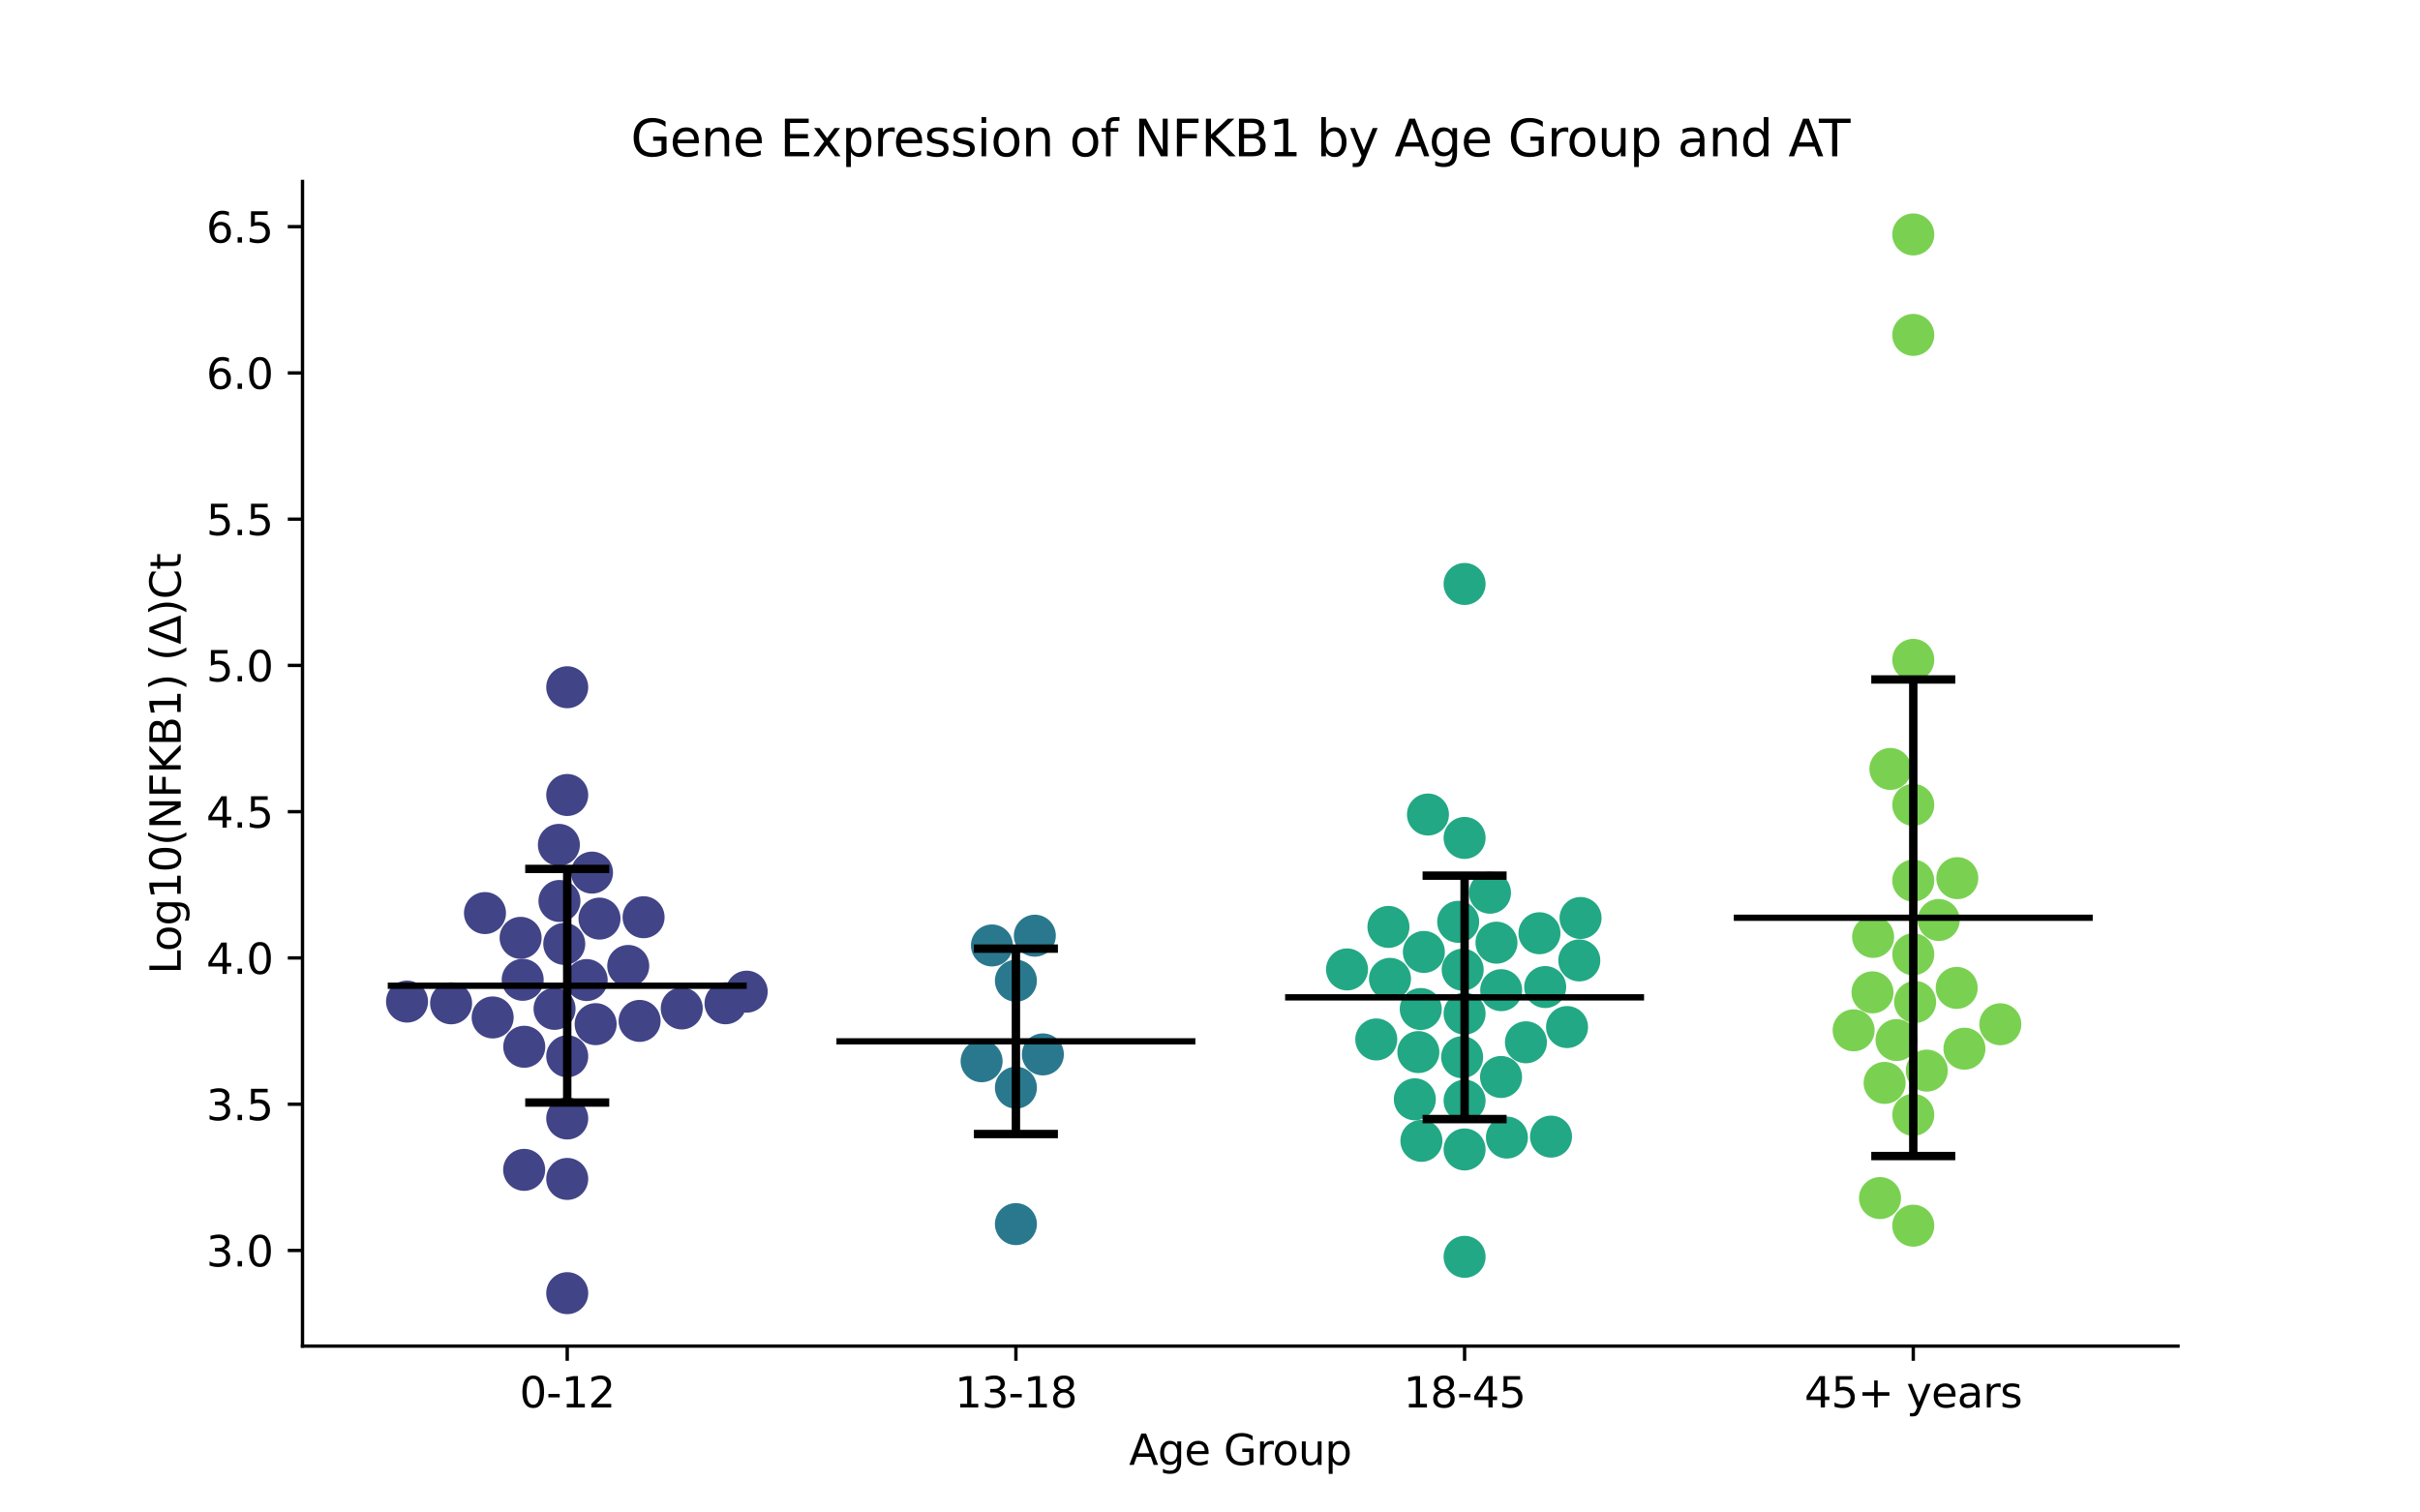 <?xml version="1.0" encoding="utf-8" standalone="no"?>
<!DOCTYPE svg PUBLIC "-//W3C//DTD SVG 1.1//EN"
  "http://www.w3.org/Graphics/SVG/1.1/DTD/svg11.dtd">
<svg xmlns:xlink="http://www.w3.org/1999/xlink" width="576pt" height="360pt" viewBox="0 0 576 360" xmlns="http://www.w3.org/2000/svg" version="1.1">
 <defs>
  <style type="text/css">*{stroke-linejoin: round; stroke-linecap: butt}</style>
 </defs>
 <g id="figure_1">
  <g id="patch_1">
   <path d="M 0 360 
L 576 360 
L 576 0 
L 0 0 
z
" style="fill: #ffffff"/>
  </g>
  <g id="axes_1">
   <g id="patch_2">
    <path d="M 72 320.4 
L 518.4 320.4 
L 518.4 43.2 
L 72 43.2 
z
" style="fill: #ffffff"/>
   </g>
   <g id="PathCollection_1">
    <defs>
     <path id="C0_0_20eaa91fd9" d="M 0 5 
C 1.326 5 2.598 4.473 3.536 3.536 
C 4.473 2.598 5 1.326 5 -0 
C 5 -1.326 4.473 -2.598 3.536 -3.536 
C 2.598 -4.473 1.326 -5 0 -5 
C -1.326 -5 -2.598 -4.473 -3.536 -3.536 
C -4.473 -2.598 -5 -1.326 -5 0 
C -5 1.326 -4.473 2.598 -3.536 3.536 
C -2.598 4.473 -1.326 5 0 5 
z
"/>
    </defs>
    <g clip-path="url(#p03904c9d58)">
     <use xlink:href="#C0_0_20eaa91fd9" x="135.009" y="307.8" style="fill: #414487"/>
    </g>
    <g clip-path="url(#p03904c9d58)">
     <use xlink:href="#C0_0_20eaa91fd9" x="140.905" y="207.7" style="fill: #414487"/>
    </g>
    <g clip-path="url(#p03904c9d58)">
     <use xlink:href="#C0_0_20eaa91fd9" x="115.432" y="217.329" style="fill: #414487"/>
    </g>
    <g clip-path="url(#p03904c9d58)">
     <use xlink:href="#C0_0_20eaa91fd9" x="124.408" y="233.213" style="fill: #414487"/>
    </g>
    <g clip-path="url(#p03904c9d58)">
     <use xlink:href="#C0_0_20eaa91fd9" x="96.881" y="238.395" style="fill: #414487"/>
    </g>
    <g clip-path="url(#p03904c9d58)">
     <use xlink:href="#C0_0_20eaa91fd9" x="172.689" y="238.799" style="fill: #414487"/>
    </g>
    <g clip-path="url(#p03904c9d58)">
     <use xlink:href="#C0_0_20eaa91fd9" x="135.009" y="163.577" style="fill: #414487"/>
    </g>
    <g clip-path="url(#p03904c9d58)">
     <use xlink:href="#C0_0_20eaa91fd9" x="131.992" y="240.129" style="fill: #414487"/>
    </g>
    <g clip-path="url(#p03904c9d58)">
     <use xlink:href="#C0_0_20eaa91fd9" x="141.773" y="243.768" style="fill: #414487"/>
    </g>
    <g clip-path="url(#p03904c9d58)">
     <use xlink:href="#C0_0_20eaa91fd9" x="162.269" y="240.031" style="fill: #414487"/>
    </g>
    <g clip-path="url(#p03904c9d58)">
     <use xlink:href="#C0_0_20eaa91fd9" x="124.782" y="249.149" style="fill: #414487"/>
    </g>
    <g clip-path="url(#p03904c9d58)">
     <use xlink:href="#C0_0_20eaa91fd9" x="142.691" y="218.645" style="fill: #414487"/>
    </g>
    <g clip-path="url(#p03904c9d58)">
     <use xlink:href="#C0_0_20eaa91fd9" x="177.726" y="236.037" style="fill: #414487"/>
    </g>
    <g clip-path="url(#p03904c9d58)">
     <use xlink:href="#C0_0_20eaa91fd9" x="135.009" y="266.221" style="fill: #414487"/>
    </g>
    <g clip-path="url(#p03904c9d58)">
     <use xlink:href="#C0_0_20eaa91fd9" x="124.756" y="278.448" style="fill: #414487"/>
    </g>
    <g clip-path="url(#p03904c9d58)">
     <use xlink:href="#C0_0_20eaa91fd9" x="139.638" y="233.274" style="fill: #414487"/>
    </g>
    <g clip-path="url(#p03904c9d58)">
     <use xlink:href="#C0_0_20eaa91fd9" x="133.159" y="214.451" style="fill: #414487"/>
    </g>
    <g clip-path="url(#p03904c9d58)">
     <use xlink:href="#C0_0_20eaa91fd9" x="117.26" y="242.172" style="fill: #414487"/>
    </g>
    <g clip-path="url(#p03904c9d58)">
     <use xlink:href="#C0_0_20eaa91fd9" x="135.009" y="251.416" style="fill: #414487"/>
    </g>
    <g clip-path="url(#p03904c9d58)">
     <use xlink:href="#C0_0_20eaa91fd9" x="107.372" y="238.808" style="fill: #414487"/>
    </g>
    <g clip-path="url(#p03904c9d58)">
     <use xlink:href="#C0_0_20eaa91fd9" x="149.528" y="229.916" style="fill: #414487"/>
    </g>
    <g clip-path="url(#p03904c9d58)">
     <use xlink:href="#C0_0_20eaa91fd9" x="123.912" y="223.225" style="fill: #414487"/>
    </g>
    <g clip-path="url(#p03904c9d58)">
     <use xlink:href="#C0_0_20eaa91fd9" x="135.009" y="189.224" style="fill: #414487"/>
    </g>
    <g clip-path="url(#p03904c9d58)">
     <use xlink:href="#C0_0_20eaa91fd9" x="133.021" y="201.095" style="fill: #414487"/>
    </g>
    <g clip-path="url(#p03904c9d58)">
     <use xlink:href="#C0_0_20eaa91fd9" x="152.241" y="242.996" style="fill: #414487"/>
    </g>
    <g clip-path="url(#p03904c9d58)">
     <use xlink:href="#C0_0_20eaa91fd9" x="153.185" y="218.313" style="fill: #414487"/>
    </g>
    <g clip-path="url(#p03904c9d58)">
     <use xlink:href="#C0_0_20eaa91fd9" x="134.303" y="224.661" style="fill: #414487"/>
    </g>
    <g clip-path="url(#p03904c9d58)">
     <use xlink:href="#C0_0_20eaa91fd9" x="135.009" y="280.608" style="fill: #414487"/>
    </g>
   </g>
   <g id="PathCollection_2">
    <defs>
     <path id="C1_0_eda1f1246c" d="M 0 5 
C 1.326 5 2.598 4.473 3.536 3.536 
C 4.473 2.598 5 1.326 5 -0 
C 5 -1.326 4.473 -2.598 3.536 -3.536 
C 2.598 -4.473 1.326 -5 0 -5 
C -1.326 -5 -2.598 -4.473 -3.536 -3.536 
C -4.473 -2.598 -5 -1.326 -5 0 
C -5 1.326 -4.473 2.598 -3.536 3.536 
C -2.598 4.473 -1.326 5 0 5 
z
"/>
    </defs>
    <g clip-path="url(#p03904c9d58)">
     <use xlink:href="#C1_0_eda1f1246c" x="241.803" y="291.36" style="fill: #2a788e"/>
    </g>
    <g clip-path="url(#p03904c9d58)">
     <use xlink:href="#C1_0_eda1f1246c" x="248.221" y="250.968" style="fill: #2a788e"/>
    </g>
    <g clip-path="url(#p03904c9d58)">
     <use xlink:href="#C1_0_eda1f1246c" x="246.308" y="222.714" style="fill: #2a788e"/>
    </g>
    <g clip-path="url(#p03904c9d58)">
     <use xlink:href="#C1_0_eda1f1246c" x="241.803" y="233.43" style="fill: #2a788e"/>
    </g>
    <g clip-path="url(#p03904c9d58)">
     <use xlink:href="#C1_0_eda1f1246c" x="233.639" y="252.595" style="fill: #2a788e"/>
    </g>
    <g clip-path="url(#p03904c9d58)">
     <use xlink:href="#C1_0_eda1f1246c" x="241.803" y="258.883" style="fill: #2a788e"/>
    </g>
    <g clip-path="url(#p03904c9d58)">
     <use xlink:href="#C1_0_eda1f1246c" x="236.095" y="225.037" style="fill: #2a788e"/>
    </g>
   </g>
   <g id="PathCollection_3">
    <defs>
     <path id="C2_0_57bf524d36" d="M 0 5 
C 1.326 5 2.598 4.473 3.536 3.536 
C 4.473 2.598 5 1.326 5 -0 
C 5 -1.326 4.473 -2.598 3.536 -3.536 
C 2.598 -4.473 1.326 -5 0 -5 
C -1.326 -5 -2.598 -4.473 -3.536 -3.536 
C -4.473 -2.598 -5 -1.326 -5 0 
C -5 1.326 -4.473 2.598 -3.536 3.536 
C -2.598 4.473 -1.326 5 0 5 
z
"/>
    </defs>
    <g clip-path="url(#p03904c9d58)">
     <use xlink:href="#C2_0_57bf524d36" x="348.597" y="261.976" style="fill: #22a884"/>
    </g>
    <g clip-path="url(#p03904c9d58)">
     <use xlink:href="#C2_0_57bf524d36" x="358.67" y="270.763" style="fill: #22a884"/>
    </g>
    <g clip-path="url(#p03904c9d58)">
     <use xlink:href="#C2_0_57bf524d36" x="356.185" y="224.376" style="fill: #22a884"/>
    </g>
    <g clip-path="url(#p03904c9d58)">
     <use xlink:href="#C2_0_57bf524d36" x="363.197" y="248.086" style="fill: #22a884"/>
    </g>
    <g clip-path="url(#p03904c9d58)">
     <use xlink:href="#C2_0_57bf524d36" x="348.597" y="241.263" style="fill: #22a884"/>
    </g>
    <g clip-path="url(#p03904c9d58)">
     <use xlink:href="#C2_0_57bf524d36" x="354.641" y="212.485" style="fill: #22a884"/>
    </g>
    <g clip-path="url(#p03904c9d58)">
     <use xlink:href="#C2_0_57bf524d36" x="376.2" y="218.498" style="fill: #22a884"/>
    </g>
    <g clip-path="url(#p03904c9d58)">
     <use xlink:href="#C2_0_57bf524d36" x="338.161" y="240.161" style="fill: #22a884"/>
    </g>
    <g clip-path="url(#p03904c9d58)">
     <use xlink:href="#C2_0_57bf524d36" x="367.78" y="234.937" style="fill: #22a884"/>
    </g>
    <g clip-path="url(#p03904c9d58)">
     <use xlink:href="#C2_0_57bf524d36" x="366.417" y="222.13" style="fill: #22a884"/>
    </g>
    <g clip-path="url(#p03904c9d58)">
     <use xlink:href="#C2_0_57bf524d36" x="348.01" y="251.633" style="fill: #22a884"/>
    </g>
    <g clip-path="url(#p03904c9d58)">
     <use xlink:href="#C2_0_57bf524d36" x="336.753" y="261.656" style="fill: #22a884"/>
    </g>
    <g clip-path="url(#p03904c9d58)">
     <use xlink:href="#C2_0_57bf524d36" x="348.142" y="230.804" style="fill: #22a884"/>
    </g>
    <g clip-path="url(#p03904c9d58)">
     <use xlink:href="#C2_0_57bf524d36" x="338.318" y="271.544" style="fill: #22a884"/>
    </g>
    <g clip-path="url(#p03904c9d58)">
     <use xlink:href="#C2_0_57bf524d36" x="348.597" y="138.995" style="fill: #22a884"/>
    </g>
    <g clip-path="url(#p03904c9d58)">
     <use xlink:href="#C2_0_57bf524d36" x="348.597" y="299.151" style="fill: #22a884"/>
    </g>
    <g clip-path="url(#p03904c9d58)">
     <use xlink:href="#C2_0_57bf524d36" x="357.309" y="235.681" style="fill: #22a884"/>
    </g>
    <g clip-path="url(#p03904c9d58)">
     <use xlink:href="#C2_0_57bf524d36" x="327.574" y="247.41" style="fill: #22a884"/>
    </g>
    <g clip-path="url(#p03904c9d58)">
     <use xlink:href="#C2_0_57bf524d36" x="372.982" y="244.461" style="fill: #22a884"/>
    </g>
    <g clip-path="url(#p03904c9d58)">
     <use xlink:href="#C2_0_57bf524d36" x="330.844" y="232.989" style="fill: #22a884"/>
    </g>
    <g clip-path="url(#p03904c9d58)">
     <use xlink:href="#C2_0_57bf524d36" x="348.597" y="273.587" style="fill: #22a884"/>
    </g>
    <g clip-path="url(#p03904c9d58)">
     <use xlink:href="#C2_0_57bf524d36" x="338.904" y="226.58" style="fill: #22a884"/>
    </g>
    <g clip-path="url(#p03904c9d58)">
     <use xlink:href="#C2_0_57bf524d36" x="369.167" y="270.535" style="fill: #22a884"/>
    </g>
    <g clip-path="url(#p03904c9d58)">
     <use xlink:href="#C2_0_57bf524d36" x="348.597" y="199.443" style="fill: #22a884"/>
    </g>
    <g clip-path="url(#p03904c9d58)">
     <use xlink:href="#C2_0_57bf524d36" x="339.877" y="193.873" style="fill: #22a884"/>
    </g>
    <g clip-path="url(#p03904c9d58)">
     <use xlink:href="#C2_0_57bf524d36" x="375.901" y="228.598" style="fill: #22a884"/>
    </g>
    <g clip-path="url(#p03904c9d58)">
     <use xlink:href="#C2_0_57bf524d36" x="320.613" y="230.74" style="fill: #22a884"/>
    </g>
    <g clip-path="url(#p03904c9d58)">
     <use xlink:href="#C2_0_57bf524d36" x="330.471" y="220.622" style="fill: #22a884"/>
    </g>
    <g clip-path="url(#p03904c9d58)">
     <use xlink:href="#C2_0_57bf524d36" x="337.588" y="250.416" style="fill: #22a884"/>
    </g>
    <g clip-path="url(#p03904c9d58)">
     <use xlink:href="#C2_0_57bf524d36" x="357.273" y="256.343" style="fill: #22a884"/>
    </g>
    <g clip-path="url(#p03904c9d58)">
     <use xlink:href="#C2_0_57bf524d36" x="347.07" y="219.413" style="fill: #22a884"/>
    </g>
   </g>
   <g id="PathCollection_4">
    <defs>
     <path id="C3_0_f634f82626" d="M 0 5 
C 1.326 5 2.598 4.473 3.536 3.536 
C 4.473 2.598 5 1.326 5 -0 
C 5 -1.326 4.473 -2.598 3.536 -3.536 
C 2.598 -4.473 1.326 -5 0 -5 
C -1.326 -5 -2.598 -4.473 -3.536 -3.536 
C -4.473 -2.598 -5 -1.326 -5 0 
C -5 1.326 -4.473 2.598 -3.536 3.536 
C -2.598 4.473 -1.326 5 0 5 
z
"/>
    </defs>
    <g clip-path="url(#p03904c9d58)">
     <use xlink:href="#C3_0_f634f82626" x="458.613" y="254.828" style="fill: #7ad151"/>
    </g>
    <g clip-path="url(#p03904c9d58)">
     <use xlink:href="#C3_0_f634f82626" x="445.687" y="236.199" style="fill: #7ad151"/>
    </g>
    <g clip-path="url(#p03904c9d58)">
     <use xlink:href="#C3_0_f634f82626" x="455.391" y="265.353" style="fill: #7ad151"/>
    </g>
    <g clip-path="url(#p03904c9d58)">
     <use xlink:href="#C3_0_f634f82626" x="455.391" y="227.141" style="fill: #7ad151"/>
    </g>
    <g clip-path="url(#p03904c9d58)">
     <use xlink:href="#C3_0_f634f82626" x="455.391" y="209.608" style="fill: #7ad151"/>
    </g>
    <g clip-path="url(#p03904c9d58)">
     <use xlink:href="#C3_0_f634f82626" x="465.725" y="235.138" style="fill: #7ad151"/>
    </g>
    <g clip-path="url(#p03904c9d58)">
     <use xlink:href="#C3_0_f634f82626" x="441.192" y="245.237" style="fill: #7ad151"/>
    </g>
    <g clip-path="url(#p03904c9d58)">
     <use xlink:href="#C3_0_f634f82626" x="451.407" y="247.555" style="fill: #7ad151"/>
    </g>
    <g clip-path="url(#p03904c9d58)">
     <use xlink:href="#C3_0_f634f82626" x="447.472" y="285.169" style="fill: #7ad151"/>
    </g>
    <g clip-path="url(#p03904c9d58)">
     <use xlink:href="#C3_0_f634f82626" x="465.873" y="209.016" style="fill: #7ad151"/>
    </g>
    <g clip-path="url(#p03904c9d58)">
     <use xlink:href="#C3_0_f634f82626" x="455.391" y="79.712" style="fill: #7ad151"/>
    </g>
    <g clip-path="url(#p03904c9d58)">
     <use xlink:href="#C3_0_f634f82626" x="455.391" y="55.8" style="fill: #7ad151"/>
    </g>
    <g clip-path="url(#p03904c9d58)">
     <use xlink:href="#C3_0_f634f82626" x="455.391" y="291.735" style="fill: #7ad151"/>
    </g>
    <g clip-path="url(#p03904c9d58)">
     <use xlink:href="#C3_0_f634f82626" x="461.452" y="218.975" style="fill: #7ad151"/>
    </g>
    <g clip-path="url(#p03904c9d58)">
     <use xlink:href="#C3_0_f634f82626" x="445.835" y="222.999" style="fill: #7ad151"/>
    </g>
    <g clip-path="url(#p03904c9d58)">
     <use xlink:href="#C3_0_f634f82626" x="455.831" y="238.486" style="fill: #7ad151"/>
    </g>
    <g clip-path="url(#p03904c9d58)">
     <use xlink:href="#C3_0_f634f82626" x="448.571" y="257.75" style="fill: #7ad151"/>
    </g>
    <g clip-path="url(#p03904c9d58)">
     <use xlink:href="#C3_0_f634f82626" x="455.391" y="157.062" style="fill: #7ad151"/>
    </g>
    <g clip-path="url(#p03904c9d58)">
     <use xlink:href="#C3_0_f634f82626" x="467.57" y="249.609" style="fill: #7ad151"/>
    </g>
    <g clip-path="url(#p03904c9d58)">
     <use xlink:href="#C3_0_f634f82626" x="455.391" y="191.572" style="fill: #7ad151"/>
    </g>
    <g clip-path="url(#p03904c9d58)">
     <use xlink:href="#C3_0_f634f82626" x="476.111" y="243.793" style="fill: #7ad151"/>
    </g>
    <g clip-path="url(#p03904c9d58)">
     <use xlink:href="#C3_0_f634f82626" x="449.94" y="183.026" style="fill: #7ad151"/>
    </g>
   </g>
   <g id="matplotlib.axis_1">
    <g id="xtick_1">
     <g id="line2d_1">
      <defs>
       <path id="m12189139ef" d="M 0 0 
L 0 3.5 
" style="stroke: #000000; stroke-width: 0.8"/>
      </defs>
      <g>
       <use xlink:href="#m12189139ef" x="135.009" y="320.4" style="stroke: #000000; stroke-width: 0.8"/>
      </g>
     </g>
     <g id="text_1">
      <!-- 0-12 -->
      <g transform="translate(123.661 334.998) scale(0.1 -0.1)">
       <defs>
        <path id="DejaVuSans-30" d="M 2034 4250 
Q 1547 4250 1301 3770 
Q 1056 3291 1056 2328 
Q 1056 1369 1301 889 
Q 1547 409 2034 409 
Q 2525 409 2770 889 
Q 3016 1369 3016 2328 
Q 3016 3291 2770 3770 
Q 2525 4250 2034 4250 
z
M 2034 4750 
Q 2819 4750 3233 4129 
Q 3647 3509 3647 2328 
Q 3647 1150 3233 529 
Q 2819 -91 2034 -91 
Q 1250 -91 836 529 
Q 422 1150 422 2328 
Q 422 3509 836 4129 
Q 1250 4750 2034 4750 
z
" transform="scale(0.016)"/>
        <path id="DejaVuSans-2d" d="M 313 2009 
L 1997 2009 
L 1997 1497 
L 313 1497 
L 313 2009 
z
" transform="scale(0.016)"/>
        <path id="DejaVuSans-31" d="M 794 531 
L 1825 531 
L 1825 4091 
L 703 3866 
L 703 4441 
L 1819 4666 
L 2450 4666 
L 2450 531 
L 3481 531 
L 3481 0 
L 794 0 
L 794 531 
z
" transform="scale(0.016)"/>
        <path id="DejaVuSans-32" d="M 1228 531 
L 3431 531 
L 3431 0 
L 469 0 
L 469 531 
Q 828 903 1448 1529 
Q 2069 2156 2228 2338 
Q 2531 2678 2651 2914 
Q 2772 3150 2772 3378 
Q 2772 3750 2511 3984 
Q 2250 4219 1831 4219 
Q 1534 4219 1204 4116 
Q 875 4013 500 3803 
L 500 4441 
Q 881 4594 1212 4672 
Q 1544 4750 1819 4750 
Q 2544 4750 2975 4387 
Q 3406 4025 3406 3419 
Q 3406 3131 3298 2873 
Q 3191 2616 2906 2266 
Q 2828 2175 2409 1742 
Q 1991 1309 1228 531 
z
" transform="scale(0.016)"/>
       </defs>
       <use xlink:href="#DejaVuSans-30"/>
       <use xlink:href="#DejaVuSans-2d" x="63.623"/>
       <use xlink:href="#DejaVuSans-31" x="99.707"/>
       <use xlink:href="#DejaVuSans-32" x="163.33"/>
      </g>
     </g>
    </g>
    <g id="xtick_2">
     <g id="line2d_2">
      <g>
       <use xlink:href="#m12189139ef" x="241.803" y="320.4" style="stroke: #000000; stroke-width: 0.8"/>
      </g>
     </g>
     <g id="text_2">
      <!-- 13-18 -->
      <g transform="translate(227.274 334.998) scale(0.1 -0.1)">
       <defs>
        <path id="DejaVuSans-33" d="M 2597 2516 
Q 3050 2419 3304 2112 
Q 3559 1806 3559 1356 
Q 3559 666 3084 287 
Q 2609 -91 1734 -91 
Q 1441 -91 1130 -33 
Q 819 25 488 141 
L 488 750 
Q 750 597 1062 519 
Q 1375 441 1716 441 
Q 2309 441 2620 675 
Q 2931 909 2931 1356 
Q 2931 1769 2642 2001 
Q 2353 2234 1838 2234 
L 1294 2234 
L 1294 2753 
L 1863 2753 
Q 2328 2753 2575 2939 
Q 2822 3125 2822 3475 
Q 2822 3834 2567 4026 
Q 2313 4219 1838 4219 
Q 1578 4219 1281 4162 
Q 984 4106 628 3988 
L 628 4550 
Q 988 4650 1302 4700 
Q 1616 4750 1894 4750 
Q 2613 4750 3031 4423 
Q 3450 4097 3450 3541 
Q 3450 3153 3228 2886 
Q 3006 2619 2597 2516 
z
" transform="scale(0.016)"/>
        <path id="DejaVuSans-38" d="M 2034 2216 
Q 1584 2216 1326 1975 
Q 1069 1734 1069 1313 
Q 1069 891 1326 650 
Q 1584 409 2034 409 
Q 2484 409 2743 651 
Q 3003 894 3003 1313 
Q 3003 1734 2745 1975 
Q 2488 2216 2034 2216 
z
M 1403 2484 
Q 997 2584 770 2862 
Q 544 3141 544 3541 
Q 544 4100 942 4425 
Q 1341 4750 2034 4750 
Q 2731 4750 3128 4425 
Q 3525 4100 3525 3541 
Q 3525 3141 3298 2862 
Q 3072 2584 2669 2484 
Q 3125 2378 3379 2068 
Q 3634 1759 3634 1313 
Q 3634 634 3220 271 
Q 2806 -91 2034 -91 
Q 1263 -91 848 271 
Q 434 634 434 1313 
Q 434 1759 690 2068 
Q 947 2378 1403 2484 
z
M 1172 3481 
Q 1172 3119 1398 2916 
Q 1625 2713 2034 2713 
Q 2441 2713 2670 2916 
Q 2900 3119 2900 3481 
Q 2900 3844 2670 4047 
Q 2441 4250 2034 4250 
Q 1625 4250 1398 4047 
Q 1172 3844 1172 3481 
z
" transform="scale(0.016)"/>
       </defs>
       <use xlink:href="#DejaVuSans-31"/>
       <use xlink:href="#DejaVuSans-33" x="63.623"/>
       <use xlink:href="#DejaVuSans-2d" x="127.246"/>
       <use xlink:href="#DejaVuSans-31" x="163.33"/>
       <use xlink:href="#DejaVuSans-38" x="226.953"/>
      </g>
     </g>
    </g>
    <g id="xtick_3">
     <g id="line2d_3">
      <g>
       <use xlink:href="#m12189139ef" x="348.597" y="320.4" style="stroke: #000000; stroke-width: 0.8"/>
      </g>
     </g>
     <g id="text_3">
      <!-- 18-45 -->
      <g transform="translate(334.068 334.998) scale(0.1 -0.1)">
       <defs>
        <path id="DejaVuSans-34" d="M 2419 4116 
L 825 1625 
L 2419 1625 
L 2419 4116 
z
M 2253 4666 
L 3047 4666 
L 3047 1625 
L 3713 1625 
L 3713 1100 
L 3047 1100 
L 3047 0 
L 2419 0 
L 2419 1100 
L 313 1100 
L 313 1709 
L 2253 4666 
z
" transform="scale(0.016)"/>
        <path id="DejaVuSans-35" d="M 691 4666 
L 3169 4666 
L 3169 4134 
L 1269 4134 
L 1269 2991 
Q 1406 3038 1543 3061 
Q 1681 3084 1819 3084 
Q 2600 3084 3056 2656 
Q 3513 2228 3513 1497 
Q 3513 744 3044 326 
Q 2575 -91 1722 -91 
Q 1428 -91 1123 -41 
Q 819 9 494 109 
L 494 744 
Q 775 591 1075 516 
Q 1375 441 1709 441 
Q 2250 441 2565 725 
Q 2881 1009 2881 1497 
Q 2881 1984 2565 2268 
Q 2250 2553 1709 2553 
Q 1456 2553 1204 2497 
Q 953 2441 691 2322 
L 691 4666 
z
" transform="scale(0.016)"/>
       </defs>
       <use xlink:href="#DejaVuSans-31"/>
       <use xlink:href="#DejaVuSans-38" x="63.623"/>
       <use xlink:href="#DejaVuSans-2d" x="127.246"/>
       <use xlink:href="#DejaVuSans-34" x="163.33"/>
       <use xlink:href="#DejaVuSans-35" x="226.953"/>
      </g>
     </g>
    </g>
    <g id="xtick_4">
     <g id="line2d_4">
      <g>
       <use xlink:href="#m12189139ef" x="455.391" y="320.4" style="stroke: #000000; stroke-width: 0.8"/>
      </g>
     </g>
     <g id="text_4">
      <!-- 45+ years -->
      <g transform="translate(429.49 334.998) scale(0.1 -0.1)">
       <defs>
        <path id="DejaVuSans-2b" d="M 2944 4013 
L 2944 2272 
L 4684 2272 
L 4684 1741 
L 2944 1741 
L 2944 0 
L 2419 0 
L 2419 1741 
L 678 1741 
L 678 2272 
L 2419 2272 
L 2419 4013 
L 2944 4013 
z
" transform="scale(0.016)"/>
        <path id="DejaVuSans-20" transform="scale(0.016)"/>
        <path id="DejaVuSans-79" d="M 2059 -325 
Q 1816 -950 1584 -1140 
Q 1353 -1331 966 -1331 
L 506 -1331 
L 506 -850 
L 844 -850 
Q 1081 -850 1212 -737 
Q 1344 -625 1503 -206 
L 1606 56 
L 191 3500 
L 800 3500 
L 1894 763 
L 2988 3500 
L 3597 3500 
L 2059 -325 
z
" transform="scale(0.016)"/>
        <path id="DejaVuSans-65" d="M 3597 1894 
L 3597 1613 
L 953 1613 
Q 991 1019 1311 708 
Q 1631 397 2203 397 
Q 2534 397 2845 478 
Q 3156 559 3463 722 
L 3463 178 
Q 3153 47 2828 -22 
Q 2503 -91 2169 -91 
Q 1331 -91 842 396 
Q 353 884 353 1716 
Q 353 2575 817 3079 
Q 1281 3584 2069 3584 
Q 2775 3584 3186 3129 
Q 3597 2675 3597 1894 
z
M 3022 2063 
Q 3016 2534 2758 2815 
Q 2500 3097 2075 3097 
Q 1594 3097 1305 2825 
Q 1016 2553 972 2059 
L 3022 2063 
z
" transform="scale(0.016)"/>
        <path id="DejaVuSans-61" d="M 2194 1759 
Q 1497 1759 1228 1600 
Q 959 1441 959 1056 
Q 959 750 1161 570 
Q 1363 391 1709 391 
Q 2188 391 2477 730 
Q 2766 1069 2766 1631 
L 2766 1759 
L 2194 1759 
z
M 3341 1997 
L 3341 0 
L 2766 0 
L 2766 531 
Q 2569 213 2275 61 
Q 1981 -91 1556 -91 
Q 1019 -91 701 211 
Q 384 513 384 1019 
Q 384 1609 779 1909 
Q 1175 2209 1959 2209 
L 2766 2209 
L 2766 2266 
Q 2766 2663 2505 2880 
Q 2244 3097 1772 3097 
Q 1472 3097 1187 3025 
Q 903 2953 641 2809 
L 641 3341 
Q 956 3463 1253 3523 
Q 1550 3584 1831 3584 
Q 2591 3584 2966 3190 
Q 3341 2797 3341 1997 
z
" transform="scale(0.016)"/>
        <path id="DejaVuSans-72" d="M 2631 2963 
Q 2534 3019 2420 3045 
Q 2306 3072 2169 3072 
Q 1681 3072 1420 2755 
Q 1159 2438 1159 1844 
L 1159 0 
L 581 0 
L 581 3500 
L 1159 3500 
L 1159 2956 
Q 1341 3275 1631 3429 
Q 1922 3584 2338 3584 
Q 2397 3584 2469 3576 
Q 2541 3569 2628 3553 
L 2631 2963 
z
" transform="scale(0.016)"/>
        <path id="DejaVuSans-73" d="M 2834 3397 
L 2834 2853 
Q 2591 2978 2328 3040 
Q 2066 3103 1784 3103 
Q 1356 3103 1142 2972 
Q 928 2841 928 2578 
Q 928 2378 1081 2264 
Q 1234 2150 1697 2047 
L 1894 2003 
Q 2506 1872 2764 1633 
Q 3022 1394 3022 966 
Q 3022 478 2636 193 
Q 2250 -91 1575 -91 
Q 1294 -91 989 -36 
Q 684 19 347 128 
L 347 722 
Q 666 556 975 473 
Q 1284 391 1588 391 
Q 1994 391 2212 530 
Q 2431 669 2431 922 
Q 2431 1156 2273 1281 
Q 2116 1406 1581 1522 
L 1381 1569 
Q 847 1681 609 1914 
Q 372 2147 372 2553 
Q 372 3047 722 3315 
Q 1072 3584 1716 3584 
Q 2034 3584 2315 3537 
Q 2597 3491 2834 3397 
z
" transform="scale(0.016)"/>
       </defs>
       <use xlink:href="#DejaVuSans-34"/>
       <use xlink:href="#DejaVuSans-35" x="63.623"/>
       <use xlink:href="#DejaVuSans-2b" x="127.246"/>
       <use xlink:href="#DejaVuSans-20" x="211.035"/>
       <use xlink:href="#DejaVuSans-79" x="242.822"/>
       <use xlink:href="#DejaVuSans-65" x="302.002"/>
       <use xlink:href="#DejaVuSans-61" x="363.525"/>
       <use xlink:href="#DejaVuSans-72" x="424.805"/>
       <use xlink:href="#DejaVuSans-73" x="465.918"/>
      </g>
     </g>
    </g>
    <g id="text_5">
     <!-- Age Group -->
     <g transform="translate(268.72 348.677) scale(0.1 -0.1)">
      <defs>
       <path id="DejaVuSans-41" d="M 2188 4044 
L 1331 1722 
L 3047 1722 
L 2188 4044 
z
M 1831 4666 
L 2547 4666 
L 4325 0 
L 3669 0 
L 3244 1197 
L 1141 1197 
L 716 0 
L 50 0 
L 1831 4666 
z
" transform="scale(0.016)"/>
       <path id="DejaVuSans-67" d="M 2906 1791 
Q 2906 2416 2648 2759 
Q 2391 3103 1925 3103 
Q 1463 3103 1205 2759 
Q 947 2416 947 1791 
Q 947 1169 1205 825 
Q 1463 481 1925 481 
Q 2391 481 2648 825 
Q 2906 1169 2906 1791 
z
M 3481 434 
Q 3481 -459 3084 -895 
Q 2688 -1331 1869 -1331 
Q 1566 -1331 1297 -1286 
Q 1028 -1241 775 -1147 
L 775 -588 
Q 1028 -725 1275 -790 
Q 1522 -856 1778 -856 
Q 2344 -856 2625 -561 
Q 2906 -266 2906 331 
L 2906 616 
Q 2728 306 2450 153 
Q 2172 0 1784 0 
Q 1141 0 747 490 
Q 353 981 353 1791 
Q 353 2603 747 3093 
Q 1141 3584 1784 3584 
Q 2172 3584 2450 3431 
Q 2728 3278 2906 2969 
L 2906 3500 
L 3481 3500 
L 3481 434 
z
" transform="scale(0.016)"/>
       <path id="DejaVuSans-47" d="M 3809 666 
L 3809 1919 
L 2778 1919 
L 2778 2438 
L 4434 2438 
L 4434 434 
Q 4069 175 3628 42 
Q 3188 -91 2688 -91 
Q 1594 -91 976 548 
Q 359 1188 359 2328 
Q 359 3472 976 4111 
Q 1594 4750 2688 4750 
Q 3144 4750 3555 4637 
Q 3966 4525 4313 4306 
L 4313 3634 
Q 3963 3931 3569 4081 
Q 3175 4231 2741 4231 
Q 1884 4231 1454 3753 
Q 1025 3275 1025 2328 
Q 1025 1384 1454 906 
Q 1884 428 2741 428 
Q 3075 428 3337 486 
Q 3600 544 3809 666 
z
" transform="scale(0.016)"/>
       <path id="DejaVuSans-6f" d="M 1959 3097 
Q 1497 3097 1228 2736 
Q 959 2375 959 1747 
Q 959 1119 1226 758 
Q 1494 397 1959 397 
Q 2419 397 2687 759 
Q 2956 1122 2956 1747 
Q 2956 2369 2687 2733 
Q 2419 3097 1959 3097 
z
M 1959 3584 
Q 2709 3584 3137 3096 
Q 3566 2609 3566 1747 
Q 3566 888 3137 398 
Q 2709 -91 1959 -91 
Q 1206 -91 779 398 
Q 353 888 353 1747 
Q 353 2609 779 3096 
Q 1206 3584 1959 3584 
z
" transform="scale(0.016)"/>
       <path id="DejaVuSans-75" d="M 544 1381 
L 544 3500 
L 1119 3500 
L 1119 1403 
Q 1119 906 1312 657 
Q 1506 409 1894 409 
Q 2359 409 2629 706 
Q 2900 1003 2900 1516 
L 2900 3500 
L 3475 3500 
L 3475 0 
L 2900 0 
L 2900 538 
Q 2691 219 2414 64 
Q 2138 -91 1772 -91 
Q 1169 -91 856 284 
Q 544 659 544 1381 
z
M 1991 3584 
L 1991 3584 
z
" transform="scale(0.016)"/>
       <path id="DejaVuSans-70" d="M 1159 525 
L 1159 -1331 
L 581 -1331 
L 581 3500 
L 1159 3500 
L 1159 2969 
Q 1341 3281 1617 3432 
Q 1894 3584 2278 3584 
Q 2916 3584 3314 3078 
Q 3713 2572 3713 1747 
Q 3713 922 3314 415 
Q 2916 -91 2278 -91 
Q 1894 -91 1617 61 
Q 1341 213 1159 525 
z
M 3116 1747 
Q 3116 2381 2855 2742 
Q 2594 3103 2138 3103 
Q 1681 3103 1420 2742 
Q 1159 2381 1159 1747 
Q 1159 1113 1420 752 
Q 1681 391 2138 391 
Q 2594 391 2855 752 
Q 3116 1113 3116 1747 
z
" transform="scale(0.016)"/>
      </defs>
      <use xlink:href="#DejaVuSans-41"/>
      <use xlink:href="#DejaVuSans-67" x="68.408"/>
      <use xlink:href="#DejaVuSans-65" x="131.885"/>
      <use xlink:href="#DejaVuSans-20" x="193.408"/>
      <use xlink:href="#DejaVuSans-47" x="225.195"/>
      <use xlink:href="#DejaVuSans-72" x="302.686"/>
      <use xlink:href="#DejaVuSans-6f" x="341.549"/>
      <use xlink:href="#DejaVuSans-75" x="402.73"/>
      <use xlink:href="#DejaVuSans-70" x="466.109"/>
     </g>
    </g>
   </g>
   <g id="matplotlib.axis_2">
    <g id="ytick_1">
     <g id="line2d_5">
      <defs>
       <path id="meea7ed4c05" d="M 0 0 
L -3.5 0 
" style="stroke: #000000; stroke-width: 0.8"/>
      </defs>
      <g>
       <use xlink:href="#meea7ed4c05" x="72" y="297.632" style="stroke: #000000; stroke-width: 0.8"/>
      </g>
     </g>
     <g id="text_6">
      <!-- 3.0 -->
      <g transform="translate(49.097 301.432) scale(0.1 -0.1)">
       <defs>
        <path id="DejaVuSans-2e" d="M 684 794 
L 1344 794 
L 1344 0 
L 684 0 
L 684 794 
z
" transform="scale(0.016)"/>
       </defs>
       <use xlink:href="#DejaVuSans-33"/>
       <use xlink:href="#DejaVuSans-2e" x="63.623"/>
       <use xlink:href="#DejaVuSans-30" x="95.41"/>
      </g>
     </g>
    </g>
    <g id="ytick_2">
     <g id="line2d_6">
      <g>
       <use xlink:href="#meea7ed4c05" x="72" y="262.82" style="stroke: #000000; stroke-width: 0.8"/>
      </g>
     </g>
     <g id="text_7">
      <!-- 3.5 -->
      <g transform="translate(49.097 266.62) scale(0.1 -0.1)">
       <use xlink:href="#DejaVuSans-33"/>
       <use xlink:href="#DejaVuSans-2e" x="63.623"/>
       <use xlink:href="#DejaVuSans-35" x="95.41"/>
      </g>
     </g>
    </g>
    <g id="ytick_3">
     <g id="line2d_7">
      <g>
       <use xlink:href="#meea7ed4c05" x="72" y="228.008" style="stroke: #000000; stroke-width: 0.8"/>
      </g>
     </g>
     <g id="text_8">
      <!-- 4.0 -->
      <g transform="translate(49.097 231.807) scale(0.1 -0.1)">
       <use xlink:href="#DejaVuSans-34"/>
       <use xlink:href="#DejaVuSans-2e" x="63.623"/>
       <use xlink:href="#DejaVuSans-30" x="95.41"/>
      </g>
     </g>
    </g>
    <g id="ytick_4">
     <g id="line2d_8">
      <g>
       <use xlink:href="#meea7ed4c05" x="72" y="193.196" style="stroke: #000000; stroke-width: 0.8"/>
      </g>
     </g>
     <g id="text_9">
      <!-- 4.5 -->
      <g transform="translate(49.097 196.995) scale(0.1 -0.1)">
       <use xlink:href="#DejaVuSans-34"/>
       <use xlink:href="#DejaVuSans-2e" x="63.623"/>
       <use xlink:href="#DejaVuSans-35" x="95.41"/>
      </g>
     </g>
    </g>
    <g id="ytick_5">
     <g id="line2d_9">
      <g>
       <use xlink:href="#meea7ed4c05" x="72" y="158.384" style="stroke: #000000; stroke-width: 0.8"/>
      </g>
     </g>
     <g id="text_10">
      <!-- 5.0 -->
      <g transform="translate(49.097 162.183) scale(0.1 -0.1)">
       <use xlink:href="#DejaVuSans-35"/>
       <use xlink:href="#DejaVuSans-2e" x="63.623"/>
       <use xlink:href="#DejaVuSans-30" x="95.41"/>
      </g>
     </g>
    </g>
    <g id="ytick_6">
     <g id="line2d_10">
      <g>
       <use xlink:href="#meea7ed4c05" x="72" y="123.572" style="stroke: #000000; stroke-width: 0.8"/>
      </g>
     </g>
     <g id="text_11">
      <!-- 5.5 -->
      <g transform="translate(49.097 127.371) scale(0.1 -0.1)">
       <use xlink:href="#DejaVuSans-35"/>
       <use xlink:href="#DejaVuSans-2e" x="63.623"/>
       <use xlink:href="#DejaVuSans-35" x="95.41"/>
      </g>
     </g>
    </g>
    <g id="ytick_7">
     <g id="line2d_11">
      <g>
       <use xlink:href="#meea7ed4c05" x="72" y="88.76" style="stroke: #000000; stroke-width: 0.8"/>
      </g>
     </g>
     <g id="text_12">
      <!-- 6.0 -->
      <g transform="translate(49.097 92.559) scale(0.1 -0.1)">
       <defs>
        <path id="DejaVuSans-36" d="M 2113 2584 
Q 1688 2584 1439 2293 
Q 1191 2003 1191 1497 
Q 1191 994 1439 701 
Q 1688 409 2113 409 
Q 2538 409 2786 701 
Q 3034 994 3034 1497 
Q 3034 2003 2786 2293 
Q 2538 2584 2113 2584 
z
M 3366 4563 
L 3366 3988 
Q 3128 4100 2886 4159 
Q 2644 4219 2406 4219 
Q 1781 4219 1451 3797 
Q 1122 3375 1075 2522 
Q 1259 2794 1537 2939 
Q 1816 3084 2150 3084 
Q 2853 3084 3261 2657 
Q 3669 2231 3669 1497 
Q 3669 778 3244 343 
Q 2819 -91 2113 -91 
Q 1303 -91 875 529 
Q 447 1150 447 2328 
Q 447 3434 972 4092 
Q 1497 4750 2381 4750 
Q 2619 4750 2861 4703 
Q 3103 4656 3366 4563 
z
" transform="scale(0.016)"/>
       </defs>
       <use xlink:href="#DejaVuSans-36"/>
       <use xlink:href="#DejaVuSans-2e" x="63.623"/>
       <use xlink:href="#DejaVuSans-30" x="95.41"/>
      </g>
     </g>
    </g>
    <g id="ytick_8">
     <g id="line2d_12">
      <g>
       <use xlink:href="#meea7ed4c05" x="72" y="53.948" style="stroke: #000000; stroke-width: 0.8"/>
      </g>
     </g>
     <g id="text_13">
      <!-- 6.5 -->
      <g transform="translate(49.097 57.747) scale(0.1 -0.1)">
       <use xlink:href="#DejaVuSans-36"/>
       <use xlink:href="#DejaVuSans-2e" x="63.623"/>
       <use xlink:href="#DejaVuSans-35" x="95.41"/>
      </g>
     </g>
    </g>
    <g id="text_14">
     <!-- Log10(NFKB1) (Δ)Ct -->
     <g transform="translate(43.017 231.866) rotate(-90) scale(0.1 -0.1)">
      <defs>
       <path id="DejaVuSans-4c" d="M 628 4666 
L 1259 4666 
L 1259 531 
L 3531 531 
L 3531 0 
L 628 0 
L 628 4666 
z
" transform="scale(0.016)"/>
       <path id="DejaVuSans-28" d="M 1984 4856 
Q 1566 4138 1362 3434 
Q 1159 2731 1159 2009 
Q 1159 1288 1364 580 
Q 1569 -128 1984 -844 
L 1484 -844 
Q 1016 -109 783 600 
Q 550 1309 550 2009 
Q 550 2706 781 3412 
Q 1013 4119 1484 4856 
L 1984 4856 
z
" transform="scale(0.016)"/>
       <path id="DejaVuSans-4e" d="M 628 4666 
L 1478 4666 
L 3547 763 
L 3547 4666 
L 4159 4666 
L 4159 0 
L 3309 0 
L 1241 3903 
L 1241 0 
L 628 0 
L 628 4666 
z
" transform="scale(0.016)"/>
       <path id="DejaVuSans-46" d="M 628 4666 
L 3309 4666 
L 3309 4134 
L 1259 4134 
L 1259 2759 
L 3109 2759 
L 3109 2228 
L 1259 2228 
L 1259 0 
L 628 0 
L 628 4666 
z
" transform="scale(0.016)"/>
       <path id="DejaVuSans-4b" d="M 628 4666 
L 1259 4666 
L 1259 2694 
L 3353 4666 
L 4166 4666 
L 1850 2491 
L 4331 0 
L 3500 0 
L 1259 2247 
L 1259 0 
L 628 0 
L 628 4666 
z
" transform="scale(0.016)"/>
       <path id="DejaVuSans-42" d="M 1259 2228 
L 1259 519 
L 2272 519 
Q 2781 519 3026 730 
Q 3272 941 3272 1375 
Q 3272 1813 3026 2020 
Q 2781 2228 2272 2228 
L 1259 2228 
z
M 1259 4147 
L 1259 2741 
L 2194 2741 
Q 2656 2741 2882 2914 
Q 3109 3088 3109 3444 
Q 3109 3797 2882 3972 
Q 2656 4147 2194 4147 
L 1259 4147 
z
M 628 4666 
L 2241 4666 
Q 2963 4666 3353 4366 
Q 3744 4066 3744 3513 
Q 3744 3084 3544 2831 
Q 3344 2578 2956 2516 
Q 3422 2416 3680 2098 
Q 3938 1781 3938 1306 
Q 3938 681 3513 340 
Q 3088 0 2303 0 
L 628 0 
L 628 4666 
z
" transform="scale(0.016)"/>
       <path id="DejaVuSans-29" d="M 513 4856 
L 1013 4856 
Q 1481 4119 1714 3412 
Q 1947 2706 1947 2009 
Q 1947 1309 1714 600 
Q 1481 -109 1013 -844 
L 513 -844 
Q 928 -128 1133 580 
Q 1338 1288 1338 2009 
Q 1338 2731 1133 3434 
Q 928 4138 513 4856 
z
" transform="scale(0.016)"/>
       <path id="DejaVuSans-394" d="M 2188 4044 
L 906 525 
L 3472 525 
L 2188 4044 
z
M 50 0 
L 1831 4666 
L 2547 4666 
L 4325 0 
L 50 0 
z
" transform="scale(0.016)"/>
       <path id="DejaVuSans-43" d="M 4122 4306 
L 4122 3641 
Q 3803 3938 3442 4084 
Q 3081 4231 2675 4231 
Q 1875 4231 1450 3742 
Q 1025 3253 1025 2328 
Q 1025 1406 1450 917 
Q 1875 428 2675 428 
Q 3081 428 3442 575 
Q 3803 722 4122 1019 
L 4122 359 
Q 3791 134 3420 21 
Q 3050 -91 2638 -91 
Q 1578 -91 968 557 
Q 359 1206 359 2328 
Q 359 3453 968 4101 
Q 1578 4750 2638 4750 
Q 3056 4750 3426 4639 
Q 3797 4528 4122 4306 
z
" transform="scale(0.016)"/>
       <path id="DejaVuSans-74" d="M 1172 4494 
L 1172 3500 
L 2356 3500 
L 2356 3053 
L 1172 3053 
L 1172 1153 
Q 1172 725 1289 603 
Q 1406 481 1766 481 
L 2356 481 
L 2356 0 
L 1766 0 
Q 1100 0 847 248 
Q 594 497 594 1153 
L 594 3053 
L 172 3053 
L 172 3500 
L 594 3500 
L 594 4494 
L 1172 4494 
z
" transform="scale(0.016)"/>
      </defs>
      <use xlink:href="#DejaVuSans-4c"/>
      <use xlink:href="#DejaVuSans-6f" x="53.963"/>
      <use xlink:href="#DejaVuSans-67" x="115.145"/>
      <use xlink:href="#DejaVuSans-31" x="178.621"/>
      <use xlink:href="#DejaVuSans-30" x="242.244"/>
      <use xlink:href="#DejaVuSans-28" x="305.867"/>
      <use xlink:href="#DejaVuSans-4e" x="344.881"/>
      <use xlink:href="#DejaVuSans-46" x="419.686"/>
      <use xlink:href="#DejaVuSans-4b" x="477.205"/>
      <use xlink:href="#DejaVuSans-42" x="542.781"/>
      <use xlink:href="#DejaVuSans-31" x="611.385"/>
      <use xlink:href="#DejaVuSans-29" x="675.008"/>
      <use xlink:href="#DejaVuSans-20" x="714.021"/>
      <use xlink:href="#DejaVuSans-28" x="745.809"/>
      <use xlink:href="#DejaVuSans-394" x="784.822"/>
      <use xlink:href="#DejaVuSans-29" x="853.23"/>
      <use xlink:href="#DejaVuSans-43" x="892.244"/>
      <use xlink:href="#DejaVuSans-74" x="962.068"/>
     </g>
    </g>
   </g>
   <g id="LineCollection_1">
    <path d="M 135.009 262.424 
L 135.009 206.819 
" clip-path="url(#p03904c9d58)" style="fill: none; stroke: #000000; stroke-width: 2"/>
   </g>
   <g id="line2d_13">
    <defs>
     <path id="mb272d47997" d="M 10 0 
L -10 -0 
" style="stroke: #000000; stroke-width: 2"/>
    </defs>
    <g clip-path="url(#p03904c9d58)">
     <use xlink:href="#mb272d47997" x="135.009" y="262.424" style="stroke: #000000; stroke-width: 2"/>
    </g>
   </g>
   <g id="line2d_14">
    <g clip-path="url(#p03904c9d58)">
     <use xlink:href="#mb272d47997" x="135.009" y="206.819" style="stroke: #000000; stroke-width: 2"/>
    </g>
   </g>
   <g id="LineCollection_2">
    <path d="M 92.291 234.621 
L 177.726 234.621 
" clip-path="url(#p03904c9d58)" style="fill: none; stroke: #000000; stroke-width: 1.5"/>
   </g>
   <g id="LineCollection_3">
    <path d="M 241.803 269.918 
L 241.803 225.793 
" clip-path="url(#p03904c9d58)" style="fill: none; stroke: #000000; stroke-width: 2"/>
   </g>
   <g id="line2d_15">
    <g clip-path="url(#p03904c9d58)">
     <use xlink:href="#mb272d47997" x="241.803" y="269.918" style="stroke: #000000; stroke-width: 2"/>
    </g>
   </g>
   <g id="line2d_16">
    <g clip-path="url(#p03904c9d58)">
     <use xlink:href="#mb272d47997" x="241.803" y="225.793" style="stroke: #000000; stroke-width: 2"/>
    </g>
   </g>
   <g id="LineCollection_4">
    <path d="M 199.085 247.855 
L 284.521 247.855 
" clip-path="url(#p03904c9d58)" style="fill: none; stroke: #000000; stroke-width: 1.5"/>
   </g>
   <g id="LineCollection_5">
    <path d="M 348.597 266.366 
L 348.597 208.417 
" clip-path="url(#p03904c9d58)" style="fill: none; stroke: #000000; stroke-width: 2"/>
   </g>
   <g id="line2d_17">
    <g clip-path="url(#p03904c9d58)">
     <use xlink:href="#mb272d47997" x="348.597" y="266.366" style="stroke: #000000; stroke-width: 2"/>
    </g>
   </g>
   <g id="line2d_18">
    <g clip-path="url(#p03904c9d58)">
     <use xlink:href="#mb272d47997" x="348.597" y="208.417" style="stroke: #000000; stroke-width: 2"/>
    </g>
   </g>
   <g id="LineCollection_6">
    <path d="M 305.879 237.392 
L 391.315 237.392 
" clip-path="url(#p03904c9d58)" style="fill: none; stroke: #000000; stroke-width: 1.5"/>
   </g>
   <g id="LineCollection_7">
    <path d="M 455.391 275.163 
L 455.391 161.725 
" clip-path="url(#p03904c9d58)" style="fill: none; stroke: #000000; stroke-width: 2"/>
   </g>
   <g id="line2d_19">
    <g clip-path="url(#p03904c9d58)">
     <use xlink:href="#mb272d47997" x="455.391" y="275.163" style="stroke: #000000; stroke-width: 2"/>
    </g>
   </g>
   <g id="line2d_20">
    <g clip-path="url(#p03904c9d58)">
     <use xlink:href="#mb272d47997" x="455.391" y="161.725" style="stroke: #000000; stroke-width: 2"/>
    </g>
   </g>
   <g id="LineCollection_8">
    <path d="M 412.674 218.444 
L 498.109 218.444 
" clip-path="url(#p03904c9d58)" style="fill: none; stroke: #000000; stroke-width: 1.5"/>
   </g>
   <g id="patch_3">
    <path d="M 72 320.4 
L 72 43.2 
" style="fill: none; stroke: #000000; stroke-width: 0.8; stroke-linejoin: miter; stroke-linecap: square"/>
   </g>
   <g id="patch_4">
    <path d="M 72 320.4 
L 518.4 320.4 
" style="fill: none; stroke: #000000; stroke-width: 0.8; stroke-linejoin: miter; stroke-linecap: square"/>
   </g>
   <g id="text_15">
    <!-- Gene Expression of NFKB1 by Age Group and AT -->
    <g transform="translate(150.129 37.2) scale(0.12 -0.12)">
     <defs>
      <path id="DejaVuSans-6e" d="M 3513 2113 
L 3513 0 
L 2938 0 
L 2938 2094 
Q 2938 2591 2744 2837 
Q 2550 3084 2163 3084 
Q 1697 3084 1428 2787 
Q 1159 2491 1159 1978 
L 1159 0 
L 581 0 
L 581 3500 
L 1159 3500 
L 1159 2956 
Q 1366 3272 1645 3428 
Q 1925 3584 2291 3584 
Q 2894 3584 3203 3211 
Q 3513 2838 3513 2113 
z
" transform="scale(0.016)"/>
      <path id="DejaVuSans-45" d="M 628 4666 
L 3578 4666 
L 3578 4134 
L 1259 4134 
L 1259 2753 
L 3481 2753 
L 3481 2222 
L 1259 2222 
L 1259 531 
L 3634 531 
L 3634 0 
L 628 0 
L 628 4666 
z
" transform="scale(0.016)"/>
      <path id="DejaVuSans-78" d="M 3513 3500 
L 2247 1797 
L 3578 0 
L 2900 0 
L 1881 1375 
L 863 0 
L 184 0 
L 1544 1831 
L 300 3500 
L 978 3500 
L 1906 2253 
L 2834 3500 
L 3513 3500 
z
" transform="scale(0.016)"/>
      <path id="DejaVuSans-69" d="M 603 3500 
L 1178 3500 
L 1178 0 
L 603 0 
L 603 3500 
z
M 603 4863 
L 1178 4863 
L 1178 4134 
L 603 4134 
L 603 4863 
z
" transform="scale(0.016)"/>
      <path id="DejaVuSans-66" d="M 2375 4863 
L 2375 4384 
L 1825 4384 
Q 1516 4384 1395 4259 
Q 1275 4134 1275 3809 
L 1275 3500 
L 2222 3500 
L 2222 3053 
L 1275 3053 
L 1275 0 
L 697 0 
L 697 3053 
L 147 3053 
L 147 3500 
L 697 3500 
L 697 3744 
Q 697 4328 969 4595 
Q 1241 4863 1831 4863 
L 2375 4863 
z
" transform="scale(0.016)"/>
      <path id="DejaVuSans-62" d="M 3116 1747 
Q 3116 2381 2855 2742 
Q 2594 3103 2138 3103 
Q 1681 3103 1420 2742 
Q 1159 2381 1159 1747 
Q 1159 1113 1420 752 
Q 1681 391 2138 391 
Q 2594 391 2855 752 
Q 3116 1113 3116 1747 
z
M 1159 2969 
Q 1341 3281 1617 3432 
Q 1894 3584 2278 3584 
Q 2916 3584 3314 3078 
Q 3713 2572 3713 1747 
Q 3713 922 3314 415 
Q 2916 -91 2278 -91 
Q 1894 -91 1617 61 
Q 1341 213 1159 525 
L 1159 0 
L 581 0 
L 581 4863 
L 1159 4863 
L 1159 2969 
z
" transform="scale(0.016)"/>
      <path id="DejaVuSans-64" d="M 2906 2969 
L 2906 4863 
L 3481 4863 
L 3481 0 
L 2906 0 
L 2906 525 
Q 2725 213 2448 61 
Q 2172 -91 1784 -91 
Q 1150 -91 751 415 
Q 353 922 353 1747 
Q 353 2572 751 3078 
Q 1150 3584 1784 3584 
Q 2172 3584 2448 3432 
Q 2725 3281 2906 2969 
z
M 947 1747 
Q 947 1113 1208 752 
Q 1469 391 1925 391 
Q 2381 391 2643 752 
Q 2906 1113 2906 1747 
Q 2906 2381 2643 2742 
Q 2381 3103 1925 3103 
Q 1469 3103 1208 2742 
Q 947 2381 947 1747 
z
" transform="scale(0.016)"/>
      <path id="DejaVuSans-54" d="M -19 4666 
L 3928 4666 
L 3928 4134 
L 2272 4134 
L 2272 0 
L 1638 0 
L 1638 4134 
L -19 4134 
L -19 4666 
z
" transform="scale(0.016)"/>
     </defs>
     <use xlink:href="#DejaVuSans-47"/>
     <use xlink:href="#DejaVuSans-65" x="77.49"/>
     <use xlink:href="#DejaVuSans-6e" x="139.014"/>
     <use xlink:href="#DejaVuSans-65" x="202.393"/>
     <use xlink:href="#DejaVuSans-20" x="263.916"/>
     <use xlink:href="#DejaVuSans-45" x="295.703"/>
     <use xlink:href="#DejaVuSans-78" x="358.887"/>
     <use xlink:href="#DejaVuSans-70" x="418.066"/>
     <use xlink:href="#DejaVuSans-72" x="481.543"/>
     <use xlink:href="#DejaVuSans-65" x="520.406"/>
     <use xlink:href="#DejaVuSans-73" x="581.93"/>
     <use xlink:href="#DejaVuSans-73" x="634.029"/>
     <use xlink:href="#DejaVuSans-69" x="686.129"/>
     <use xlink:href="#DejaVuSans-6f" x="713.912"/>
     <use xlink:href="#DejaVuSans-6e" x="775.094"/>
     <use xlink:href="#DejaVuSans-20" x="838.473"/>
     <use xlink:href="#DejaVuSans-6f" x="870.26"/>
     <use xlink:href="#DejaVuSans-66" x="931.441"/>
     <use xlink:href="#DejaVuSans-20" x="966.646"/>
     <use xlink:href="#DejaVuSans-4e" x="998.434"/>
     <use xlink:href="#DejaVuSans-46" x="1073.238"/>
     <use xlink:href="#DejaVuSans-4b" x="1130.758"/>
     <use xlink:href="#DejaVuSans-42" x="1196.334"/>
     <use xlink:href="#DejaVuSans-31" x="1264.938"/>
     <use xlink:href="#DejaVuSans-20" x="1328.561"/>
     <use xlink:href="#DejaVuSans-62" x="1360.348"/>
     <use xlink:href="#DejaVuSans-79" x="1423.824"/>
     <use xlink:href="#DejaVuSans-20" x="1483.004"/>
     <use xlink:href="#DejaVuSans-41" x="1514.791"/>
     <use xlink:href="#DejaVuSans-67" x="1583.199"/>
     <use xlink:href="#DejaVuSans-65" x="1646.676"/>
     <use xlink:href="#DejaVuSans-20" x="1708.199"/>
     <use xlink:href="#DejaVuSans-47" x="1739.986"/>
     <use xlink:href="#DejaVuSans-72" x="1817.477"/>
     <use xlink:href="#DejaVuSans-6f" x="1856.34"/>
     <use xlink:href="#DejaVuSans-75" x="1917.521"/>
     <use xlink:href="#DejaVuSans-70" x="1980.9"/>
     <use xlink:href="#DejaVuSans-20" x="2044.377"/>
     <use xlink:href="#DejaVuSans-61" x="2076.164"/>
     <use xlink:href="#DejaVuSans-6e" x="2137.443"/>
     <use xlink:href="#DejaVuSans-64" x="2200.822"/>
     <use xlink:href="#DejaVuSans-20" x="2264.299"/>
     <use xlink:href="#DejaVuSans-41" x="2296.086"/>
     <use xlink:href="#DejaVuSans-54" x="2356.744"/>
    </g>
   </g>
  </g>
 </g>
 <defs>
  <clipPath id="p03904c9d58">
   <rect x="72" y="43.2" width="446.4" height="277.2"/>
  </clipPath>
 </defs>
</svg>
